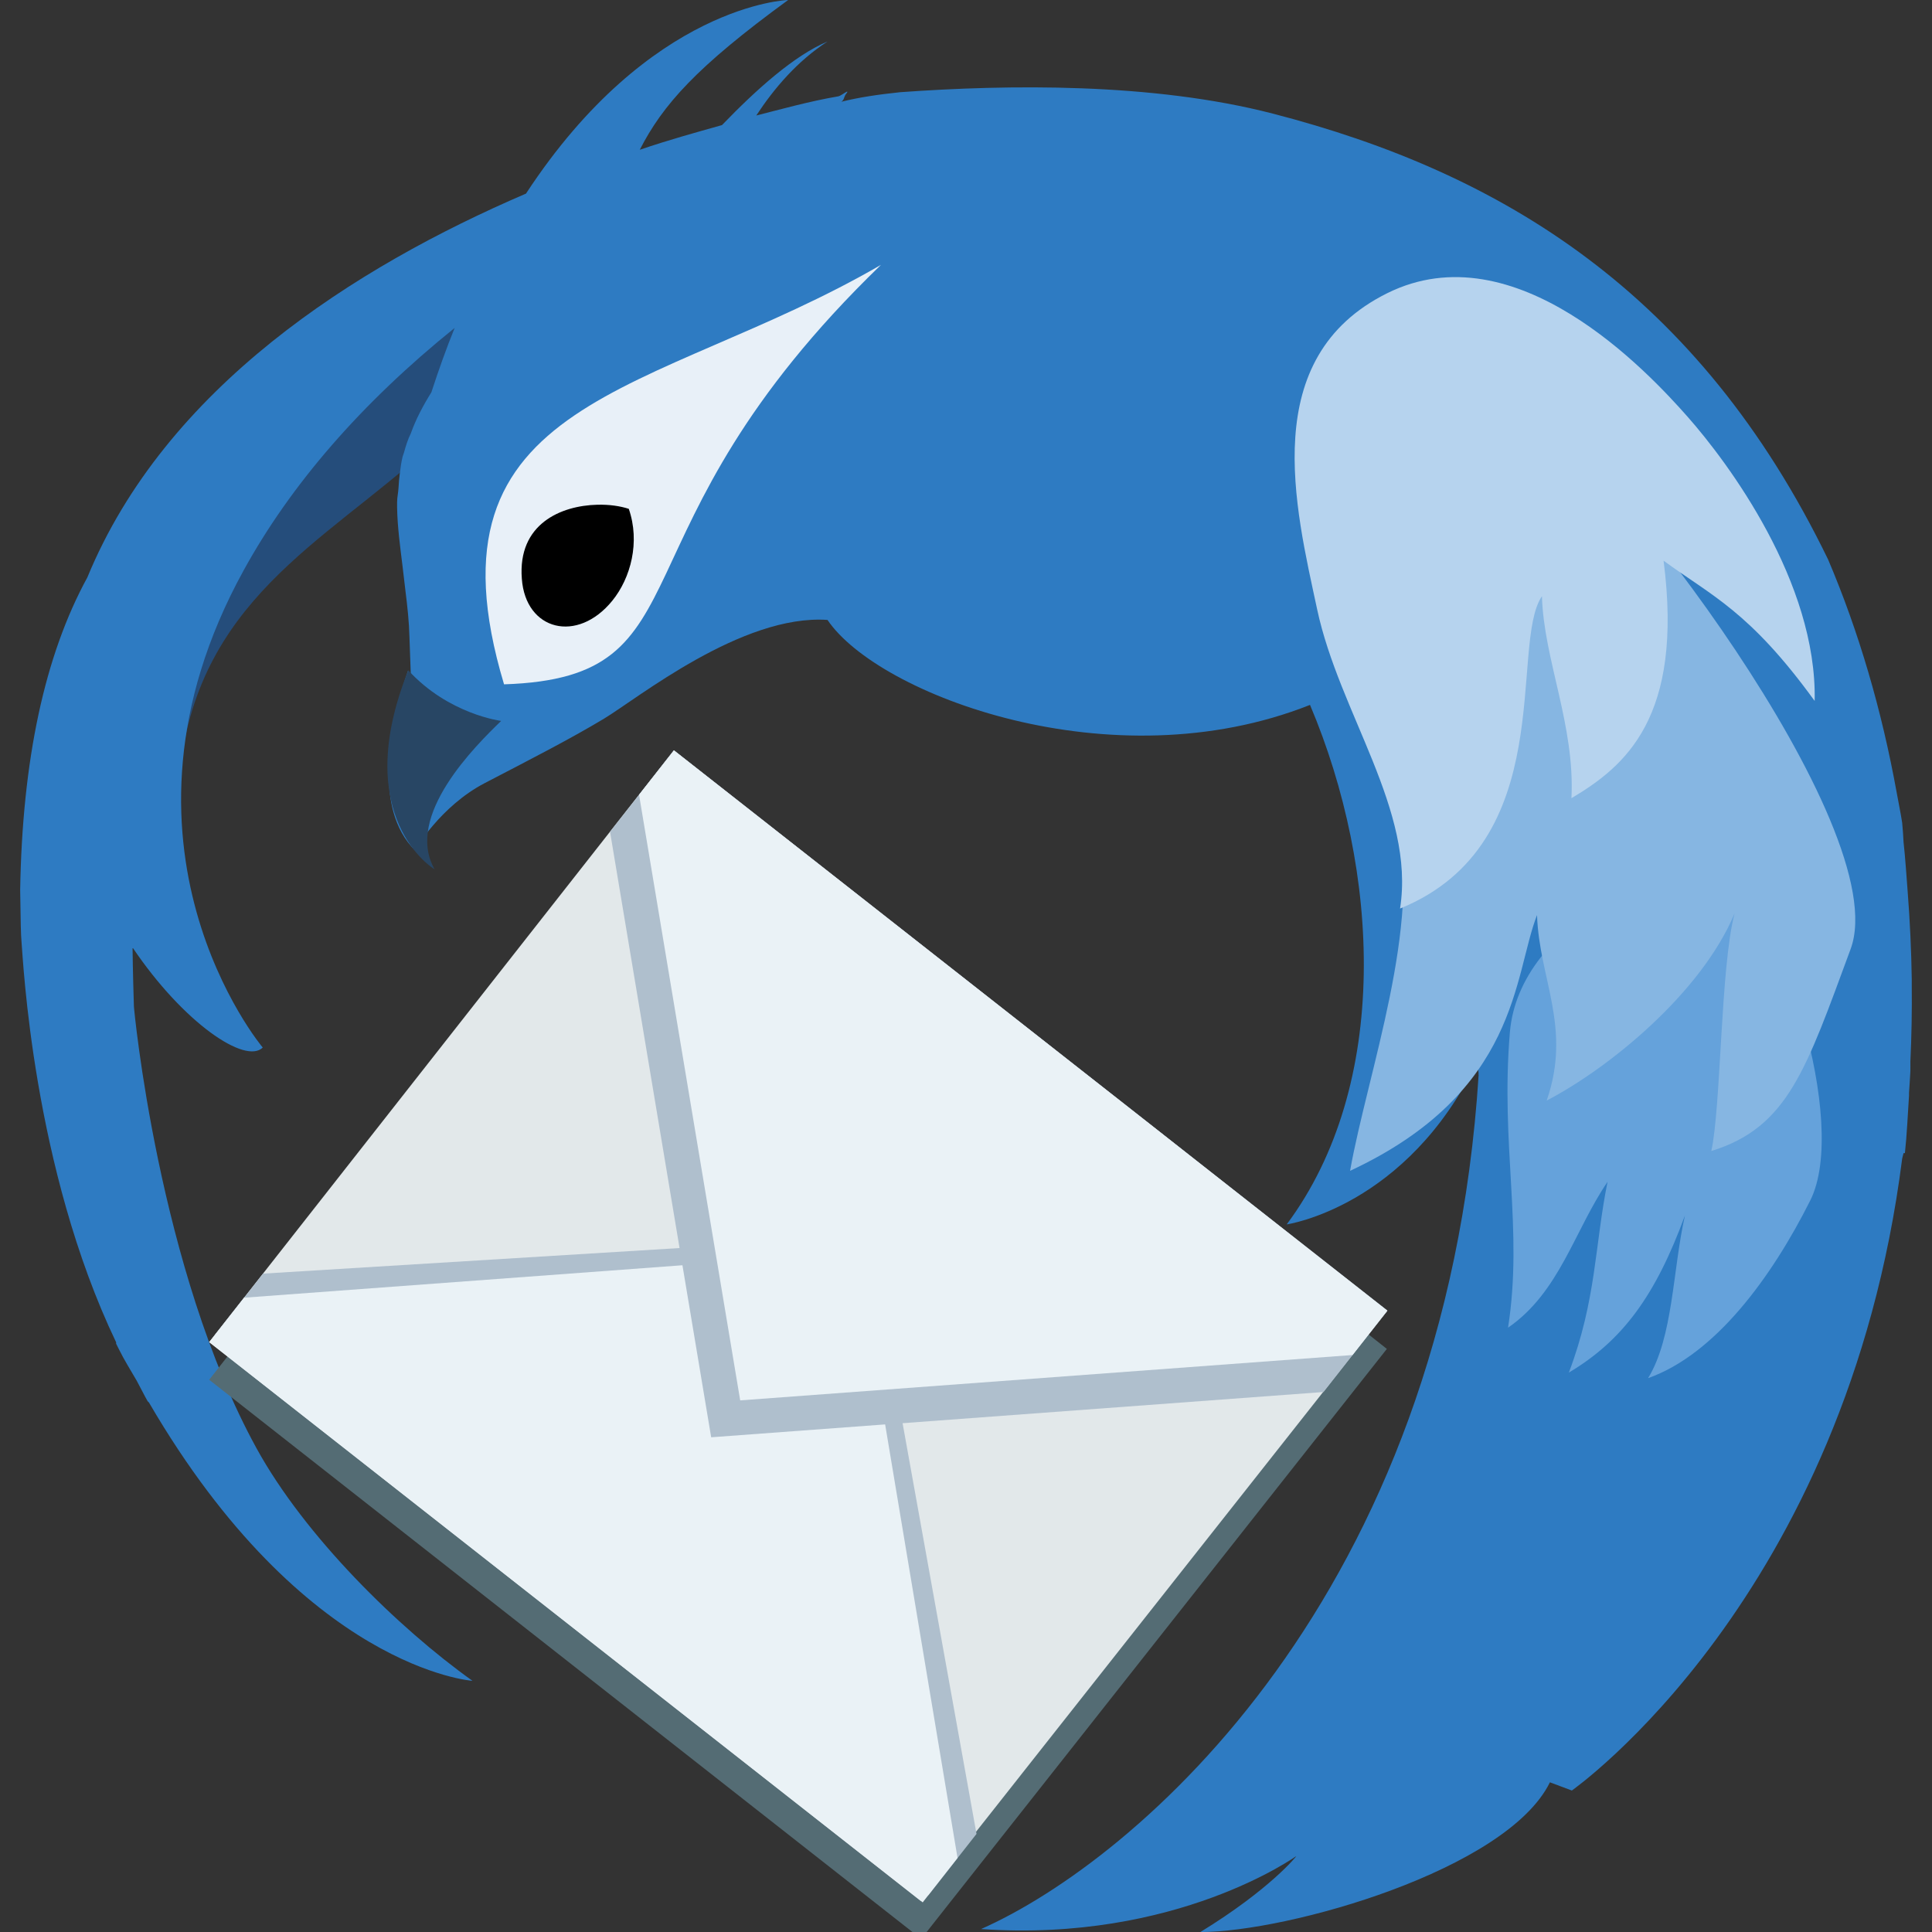 <svg width="48" version="1.0" xmlns="http://www.w3.org/2000/svg" height="48" xmlns:xlink="http://www.w3.org/1999/xlink">
<rect width="100%" height="100%" fill="#333333" stroke="none"/>
<defs>
<linearGradient id="linearGradient111009">
<stop offset="0" style="stop-color:#284664"/>
<stop offset="0.5" style="stop-color:#284664"/>
<stop offset="1" style="stop-color:#284664;stop-opacity:0"/>
</linearGradient>
<linearGradient gradientTransform="matrix(0.299,0,0,0.299,-1.024,-1.593)" xlink:href="#linearGradient111009" id="linearGradient6920" y1="78.247" y2="-14.59" x1="39.724" x2="86.444" gradientUnits="userSpaceOnUse"/>
</defs>
<path style="fill:#254d7b;fill-rule:evenodd" d="M 11.093,10.7 C 8.603,13.175 5.301,14.494 4.561,18.531 4.8,13.491 8.824,9.433 12.551,6.281 Z"/>
<path style="fill:#2e7bc2" d="m 19.579,0 c -0.005,0 -3.427,0.103 -6.511,4.81 -4.263,1.831 -8.953,4.817 -10.898,9.536 -1.059,1.937 -1.615,4.525 -1.669,7.765 0.012,0.807 0.017,1.108 0.034,1.294 0.039,0.43 0.274,5.605 2.35,9.944 0.004,0.012 -0.004,0.022 0,0.034 0.024,0.047 0.044,0.09 0.068,0.136 0.136,0.276 0.291,0.52 0.443,0.783 0.091,0.165 0.181,0.353 0.272,0.511 0.008,0.013 0.026,0.021 0.034,0.034 3.863,6.629 8.037,6.913 8.037,6.913 -1.841,-1.313 -4.16,-3.585 -5.362,-5.771 -2.45,-4.454 -3.055,-10.985 -3.05,-10.985 -0.027,-0.823 -0.034,-1.464 -0.034,-1.464 1.268,1.881 2.807,2.913 3.235,2.486 -0.004,0 -4.226,-5.036 -0.477,-11.851 1.167,-2.126 2.92,-4.154 5.245,-6.028 -0.206,0.506 -0.394,1.034 -0.579,1.601 -0.201,0.321 -0.385,0.666 -0.511,1.022 -0.076,0.151 -0.123,0.309 -0.17,0.477 -0.01,0.034 -0.025,0.067 -0.034,0.102 -0.033,0.136 -0.05,0.265 -0.068,0.409 -0.017,0.125 -0.026,0.244 -0.034,0.375 -0.006,0.11 -0.034,0.228 -0.034,0.341 v 0.136 c 0.008,0.484 0.077,0.985 0.136,1.464 0.023,0.189 0.045,0.397 0.068,0.579 0.054,0.427 0.094,0.812 0.102,1.158 l .034,.954 c -0.03,-0.048 -0.034,-0.054 -0.034,-0.068 -0.003,-0.006 -0.034,-0.034 -0.034,-0.034 0.004,0 -0.458,1.213 -0.477,2.452 -0.018,0.744 0.127,1.489 0.647,2.009 0,0 0.624,-1.09 1.737,-1.669 1.113,-0.579 2.132,-1.1 2.963,-1.601 0.831,-0.501 3.428,-2.599 5.551,-2.452 1.253,1.858 7.061,4.068 11.988,2.111 1.743,4.12 2.009,9.432 -0.579,12.907 -0.003,0 2.986,-0.426 4.734,-4.053 0.01,0.105 0.025,0.199 0.034,0.307 -0.007,0 -0.002,0.03 0,0.034 -0.823,12.953 -8.502,19.507 -12.362,21.219 4.856,0.335 7.826,-1.813 7.833,-1.813 0.007,0 -0.652,0.825 -2.384,1.887 2.179,0 7.616,-1.541 8.684,-3.72 l .545,.204 c -0.002,0 6.816,-4.767 8.207,-15.7 0.004,-0.013 0.033,-0.133 0.034,-0.136 -0.004,-0.002 0.027,0.002 0.034,0 0.05,-0.46 0.07,-0.948 0.102,-1.43 0.002,-0.023 -0.001,-0.045 0,-0.068 0.013,-0.175 0.024,-0.367 0.034,-0.545 0.004,-0.078 -0.003,-0.16 0,-0.238 0.029,-0.617 0.041,-1.256 0.034,-1.907 v -0.136 c -0.011,-0.709 -0.044,-1.43 -0.102,-2.18 -0.031,-0.4 -0.057,-0.815 -0.102,-1.226 -0.009,-0.161 -0.017,-0.308 -0.034,-0.477 -0.039,-0.253 -0.091,-0.5 -0.136,-0.749 -0.374,-2.064 -0.945,-4.007 -1.703,-5.789 -3.219,-6.642 -8.114,-9.611 -13.797,-11.081 -2.995,-0.775 -6.588,-0.724 -9.259,-0.532 -0.544,0.057 -1.027,0.128 -1.464,0.238 0.068,-0.036 0.07,-0.117 0.102,-0.17 0.157,-0.196 -0.092,0.018 -0.17,0.034 -0.731,0.124 -1.457,0.33 -2.043,0.477 0.445,-0.675 1.015,-1.349 1.771,-1.839 -0.829,0.35 -1.765,1.188 -2.622,2.077 -0.645,0.182 -1.29,0.358 -2.043,0.613 0.574,-1.12 1.407,-2.057 3.685,-3.72 z "/>
<path style="fill:#e8f0f8" d="M 21.888,6.58 C 14.954,13.284 17.718,16.834 12.523,17.002 10.358,9.795 16.239,9.859 21.888,6.58 Z"/>
<path d="m 14.838,12.54 c -0.9,0.022 -1.98,0.475 -1.873,1.839 0.092,1.287 1.378,1.617 2.248,0.545 0.458,-0.564 0.695,-1.457 0.409,-2.282 -0.212,-0.069 -0.483,-0.11 -0.783,-0.102 z"/>
<path style="fill:#546c74" d="m 16.743,19.577 -11.546,14.703 17.69,13.891 11.569,-14.658 -5.746,-4.54 Z "/>
<path style="fill:#e2e8ea" d="m 16.743,18.642 -11.546,14.703 17.69,13.891 11.569,-14.658 -5.746,-4.54 Z "/>
<g style="fill-rule:evenodd">
<g style="fill:#afbfcd">
<path d="m 16.97,31.002 -10.436,.641 -1.196,1.523 17.727,13.92 1.196,-1.523 -1.852,-10.29 -4.619,.284 z "/>
<path d="m 16.743,18.642 -1.587,2.022 2.513,15.047 15.214,-1.127 1.587,-2.022 z"/>
</g>
<g style="fill:#eaf2f6">
<path d="m 16.955,31.435 -10.892,.806 -.866,1.103 17.727,13.92 .866,-1.103 -1.799,-10.772 l -4.322,.32 z "/>
<path d="m 16.743,18.642 -.866,1.103 2.513,15.047 15.214,-1.127 .866,-1.103 z "/>
</g>
<path style="fill:#65a2db" d="m 37.513,25.644 c -0.238,2.817 0.336,4.894 -0.046,7.342 1.282,-0.883 1.648,-2.416 2.472,-3.624 -0.32,1.58 -0.275,2.927 -0.961,4.739 1.328,-0.79 2.152,-1.905 2.884,-3.903 -0.305,1.347 -0.29,3.02 -0.916,4.042 1.663,-0.589 3.063,-2.49 4.029,-4.414 0.976,-1.943 -0.763,-7.28 -2.06,-7.946 -1.297,-0.666 -5.168,0.993 -5.402,3.764 z"/>
<path style="fill:#86b6e2" d="m 34.704,20.374 c 0.634,2.583 -0.725,6.268 -1.162,8.715 4.203,-1.96 4.06,-4.863 4.645,-6.354 0.052,1.58 0.869,2.796 0.24,4.608 1.521,-0.79 3.828,-2.649 4.667,-4.647 -0.35,1.347 -0.332,4.786 -0.577,5.901 1.905,-0.589 2.355,-2.025 3.461,-5.018 1.117,-3.022 -6.17,-12.391 -7.656,-13.057 -1.486,-0.666 -4.241,7.312 -3.618,9.851 z"/>
<path style="fill:#b6d3ee" d="m 32.724,15.139 c 0.553,2.583 2.442,4.987 2.06,7.434 3.983,-1.626 2.701,-6.552 3.525,-7.76 0.046,1.58 0.824,3.206 0.733,5.018 1.328,-0.79 2.793,-1.998 2.289,-5.901 1.206,0.883 2.136,1.255 3.754,3.485 0.061,-2.958 -2.156,-5.928 -3.159,-7.063 -0.98,-1.109 -4.277,-4.649 -7.462,-3.067 -3.223,1.601 -2.284,5.314 -1.74,7.853 z"/>
</g>
<path style="fill:url(#linearGradient6920)" d="m 12.451,17.911 c 0,0 -1.303,-0.161 -2.307,-1.257 -1.469,3.663 0.646,4.946 0.652,4.942 -0.751,-1.329 1.026,-3.075 1.655,-3.685 z "/>
</svg>

